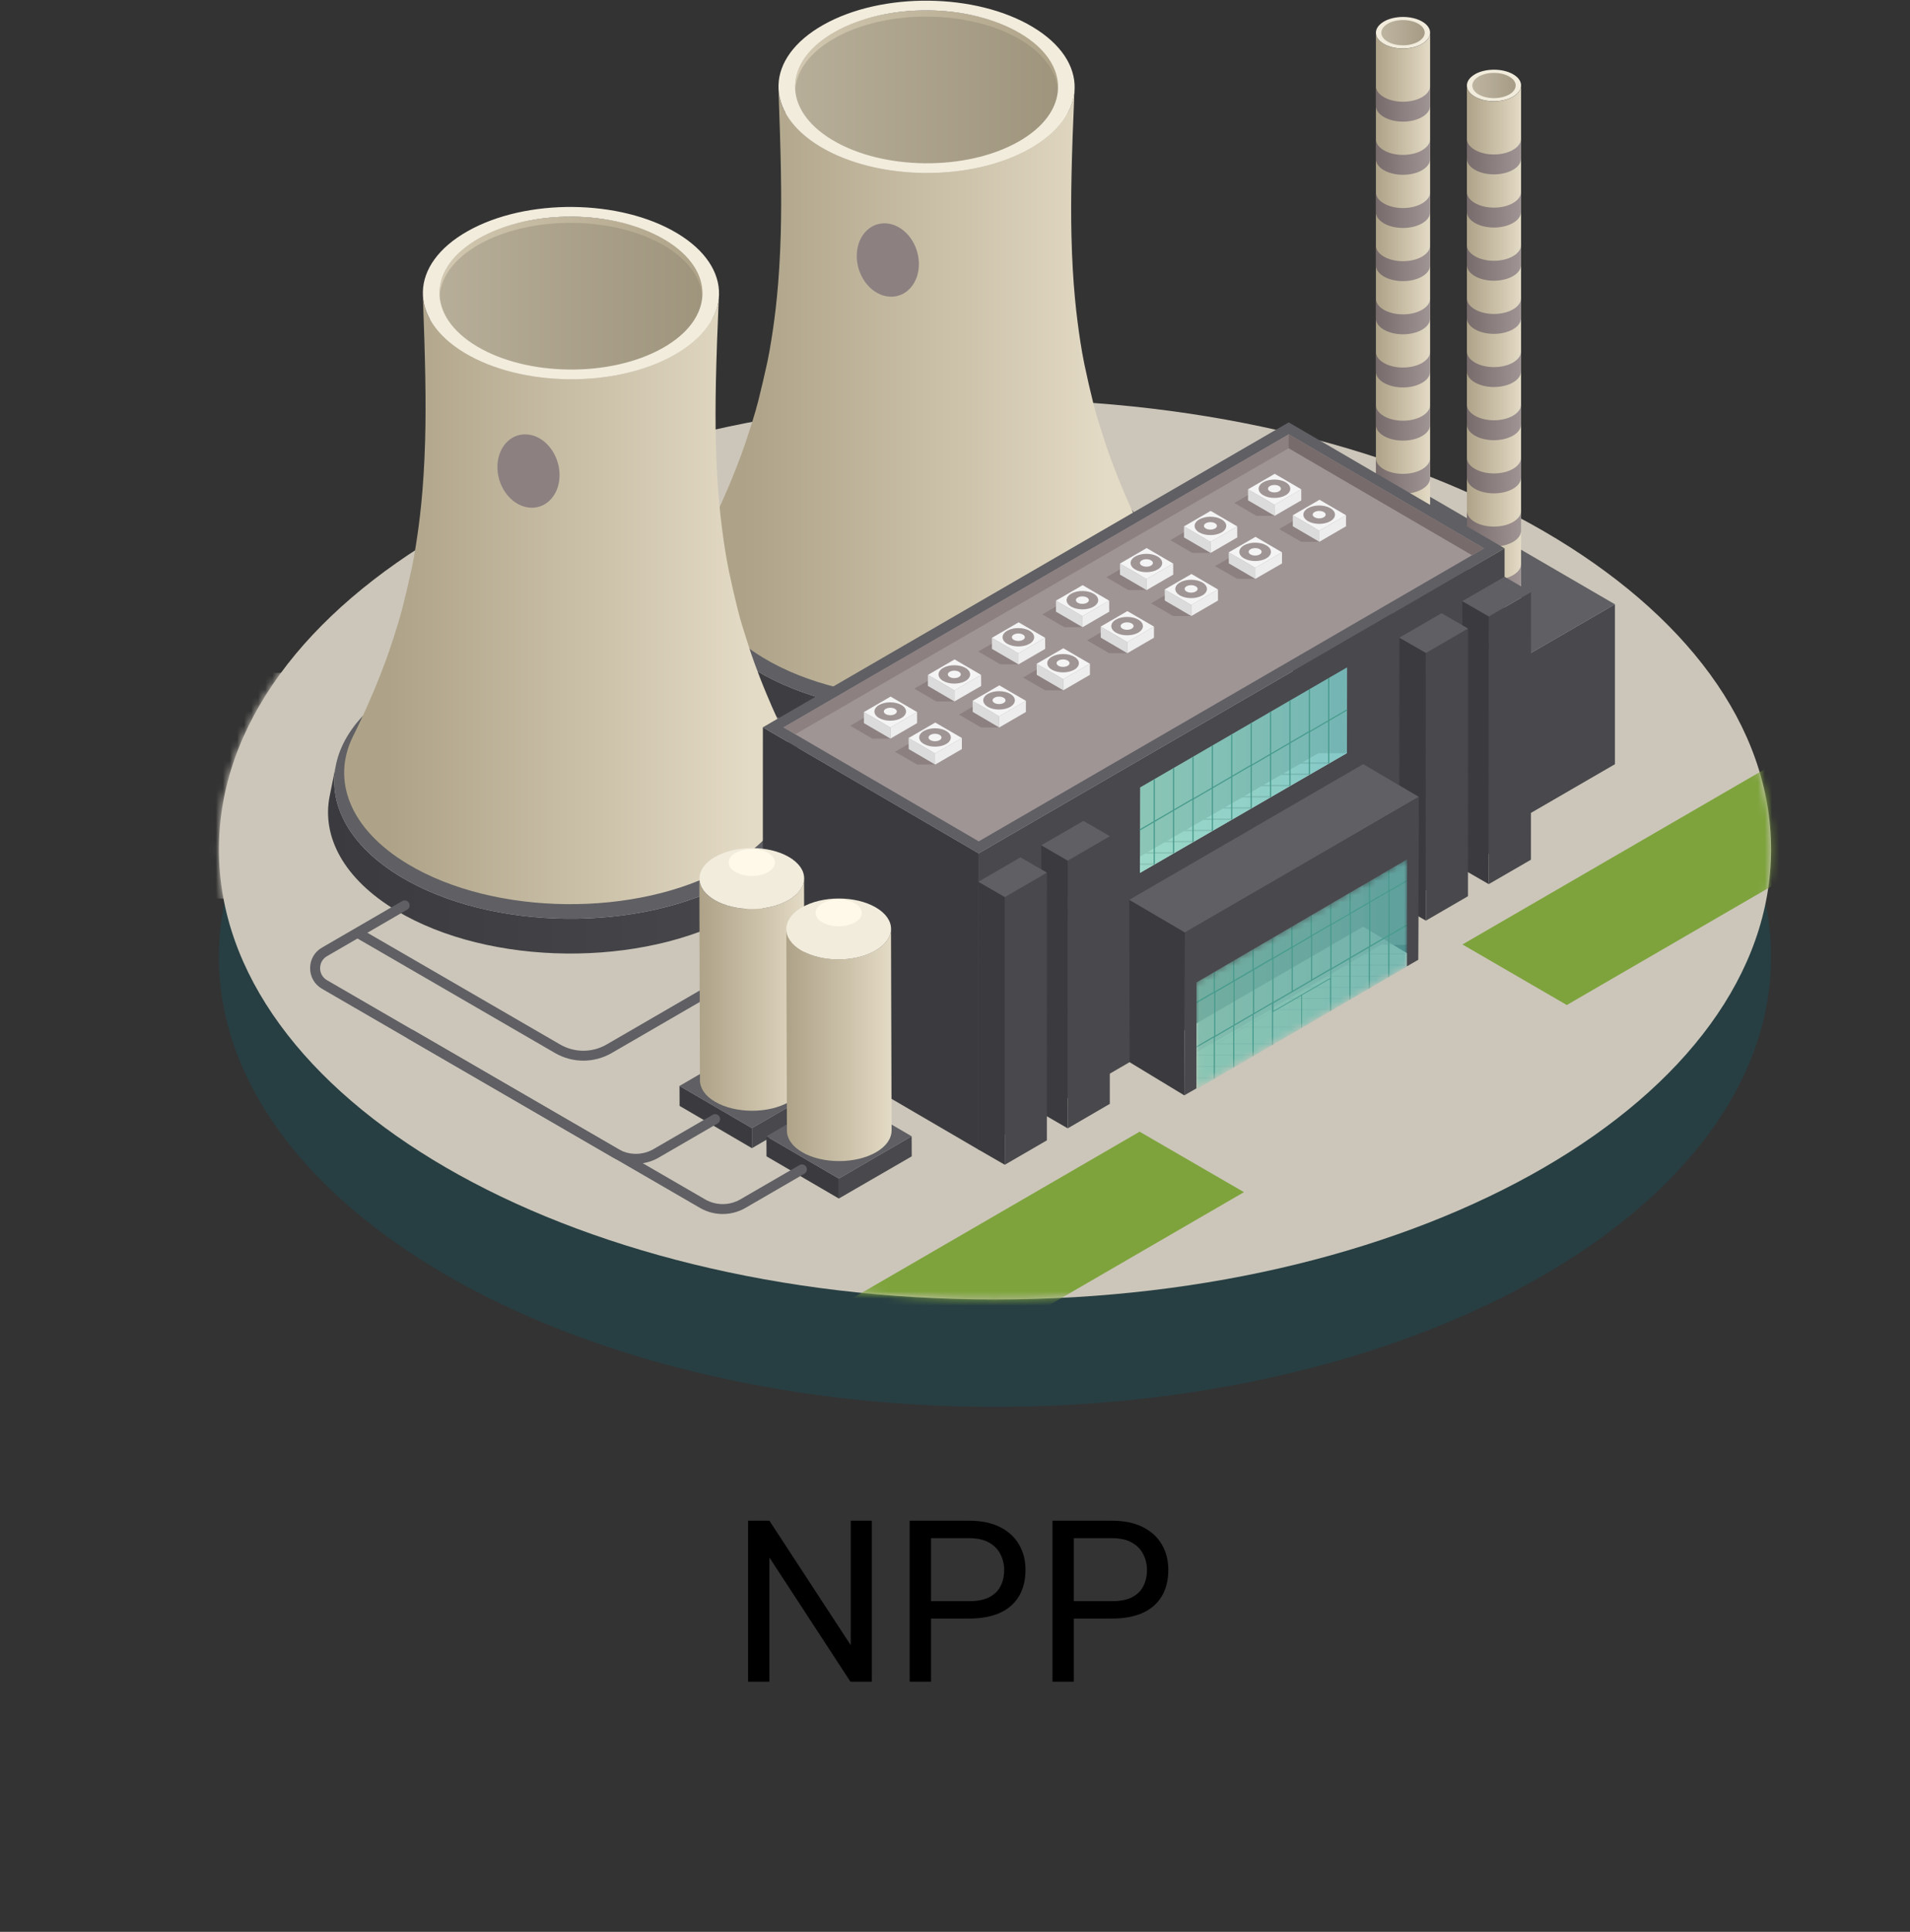 <svg width="270" height="273" viewBox="0 0 270 273" fill="none" xmlns="http://www.w3.org/2000/svg">
<rect x="0" y="0" width="270" height="273" fill="#333333" stroke="none"/>
<path d="M123.248 214.9V237.65H120.217L108.763 220.103V237.65H105.748V214.9H108.763L120.263 232.494V214.9H123.248ZM136.982 228.728H130.904V226.275H136.982C138.159 226.275 139.112 226.088 139.842 225.713C140.571 225.338 141.102 224.817 141.435 224.15C141.779 223.483 141.951 222.723 141.951 221.869C141.951 221.088 141.779 220.353 141.435 219.666C141.102 218.978 140.571 218.426 139.842 218.009C139.112 217.582 138.159 217.369 136.982 217.369H131.607V237.65H128.592V214.9H136.982C138.701 214.9 140.154 215.197 141.342 215.791C142.529 216.384 143.43 217.207 144.045 218.259C144.659 219.301 144.967 220.494 144.967 221.838C144.967 223.296 144.659 224.541 144.045 225.572C143.43 226.603 142.529 227.39 141.342 227.931C140.154 228.463 138.701 228.728 136.982 228.728ZM157.17 228.728H151.092V226.275H157.17C158.347 226.275 159.3 226.088 160.029 225.713C160.758 225.338 161.29 224.817 161.623 224.15C161.967 223.483 162.138 222.723 162.138 221.869C162.138 221.088 161.967 220.353 161.623 219.666C161.29 218.978 160.758 218.426 160.029 218.009C159.3 217.582 158.347 217.369 157.17 217.369H151.795V237.65H148.779V214.9H157.17C158.888 214.9 160.342 215.197 161.529 215.791C162.717 216.384 163.618 217.207 164.232 218.259C164.847 219.301 165.154 220.494 165.154 221.838C165.154 223.296 164.847 224.541 164.232 225.572C163.618 226.603 162.717 227.39 161.529 227.931C160.342 228.463 158.888 228.728 157.17 228.728Z" fill="black"/>
<g clip-path="url(#clip0_973_5795)">
<g style="mix-blend-mode:multiply" opacity="0.4">
<path d="M140.652 198.811C201.242 198.811 250.36 170.336 250.36 135.211C250.36 100.085 201.242 71.61 140.652 71.61C80.062 71.61 30.944 100.085 30.944 135.211C30.944 170.336 80.062 198.811 140.652 198.811Z" fill="#13515B"/>
</g>
<path d="M140.652 183.642C201.242 183.642 250.36 155.167 250.36 120.041C250.36 84.915 201.242 56.44 140.652 56.44C80.062 56.44 30.944 84.915 30.944 120.041C30.944 155.167 80.062 183.642 140.652 183.642Z" fill="#CCC6BA"/>
<mask id="mask0_973_5795" style="mask-type:luminance" maskUnits="userSpaceOnUse" x="30" y="56" width="221" height="128">
<path d="M140.653 183.642C201.243 183.642 250.361 155.167 250.361 120.041C250.361 84.915 201.243 56.44 140.653 56.44C80.063 56.44 30.945 84.915 30.945 120.041C30.945 155.167 80.063 183.642 140.653 183.642Z" fill="white"/>
</mask>
<g mask="url(#mask0_973_5795)">
<g style="mix-blend-mode:multiply">
<path d="M167.409 154.793L165.817 135.572L156.096 134.742L124.934 143.962L118.553 156.968L126.287 164.601H142.041L145.022 159.445H150.936L149.715 154.793H167.409Z" fill="#CCC6BA"/>
</g>
<g style="mix-blend-mode:multiply">
<path d="M121.186 158.05C121.258 157.221 120.624 156.8 119.522 156.8H113.477L107.323 152.412C107.862 151.739 108.221 151.09 108.257 150.561C108.329 149.732 107.694 149.311 106.593 149.311L78.495 149.359C77.418 149.359 75.898 149.768 74.186 150.585C70.75 152.232 67.841 154.913 67.709 156.572C67.625 157.521 68.487 157.918 69.864 157.786C69.696 157.798 69.517 157.834 69.361 157.834L87.714 157.798C87.51 157.882 87.306 157.966 87.091 158.062C83.655 159.709 80.746 162.39 80.614 164.048C80.531 164.998 81.392 165.395 82.781 165.262C82.614 165.274 82.434 165.311 82.278 165.311L106.581 165.274L113.644 169.374H118.552L119.989 161.476L119.247 160.947C120.36 159.901 121.078 158.855 121.15 158.05H121.186Z" fill="#CCC6BA"/>
</g>
<g style="mix-blend-mode:multiply">
<path d="M147.667 91.769C149.044 84.641 141.753 82.321 129.865 84.857C126.441 85.578 123.197 86.263 118.397 87.165C112.339 88.307 107.814 89.016 107.766 89.028C103.947 89.617 100.643 90.134 97.817 90.483C95.064 90.819 91.424 91.24 88.707 91.54C87.258 91.697 85.355 91.865 83.942 91.973C81.476 92.165 59.424 95.579 32.788 95.026L1.661 126.652C3.433 126.652 20.457 126.677 22.169 126.701C31.854 126.869 37.588 127.338 41.91 127.782C43.047 127.903 44.544 128.071 45.621 128.227C47.644 128.528 50.302 128.948 52.265 129.297C54.372 129.67 56.827 130.271 58.79 130.764C58.814 130.764 61.675 131.413 65.278 132.651C68.283 133.685 145.68 102.106 147.679 91.769H147.667Z" fill="#CCC6BA"/>
</g>
<path d="M175.848 168.472L128.944 195.663L114.195 187.116L161.099 159.926L175.848 168.472Z" fill="#7EA33D"/>
<path d="M268.389 114.824L221.485 142.027L206.735 133.468L253.64 106.278L268.389 114.824Z" fill="#7EA33D"/>
</g>
<path d="M164.752 83.546L163.902 79.195C165.027 84.953 161.723 90.927 154.025 95.266C140.844 102.695 119.762 102.479 106.941 94.786C99.674 90.422 96.621 84.592 97.747 79.015C97.459 80.457 97.16 81.912 96.873 83.354C95.723 89.088 98.848 95.062 106.306 99.546C119.451 107.443 141.084 107.66 154.612 100.039C162.501 95.591 165.901 89.46 164.74 83.546H164.752Z" fill="url(#paint0_linear_973_5795)"/>
<path d="M164.107 81.427C164.137 70.732 149.255 62.02 130.868 61.969C112.481 61.917 97.551 70.546 97.521 81.24C97.491 91.936 112.373 100.647 130.76 100.699C149.147 100.75 164.077 92.122 164.107 81.427Z" fill="#5F5F64"/>
<path d="M149.991 47.461C150.075 44.612 148.279 41.727 144.592 39.515C137.241 35.103 125.15 34.983 117.584 39.239C113.657 41.45 111.73 44.407 111.802 47.352C111.646 41.102 111.502 34.863 111.347 28.612C111.335 28.095 111.323 27.422 111.311 26.905C111.287 25.884 111.251 24.525 111.227 23.503C111.215 22.987 111.203 22.314 111.191 21.797C111.155 20.09 111.107 18.395 111.071 16.688C111.047 15.666 111 14.308 110.988 13.286C110.916 10.197 112.939 7.095 117.045 4.787C124.97 0.316 137.648 0.448 145.346 5.076C149.213 7.396 151.093 10.413 151.009 13.406C150.674 24.766 150.338 36.113 149.991 47.473V47.461Z" fill="url(#paint1_linear_973_5795)"/>
<path d="M149.56 13.202C149.56 10.485 147.824 7.756 144.304 5.641C137.157 1.349 125.389 1.229 118.026 5.376C114.291 7.48 112.4 10.281 112.4 13.094V12.216C112.4 9.403 114.291 6.602 118.026 4.499C125.389 0.352 137.145 0.472 144.304 4.763C147.824 6.879 149.572 9.608 149.56 12.324C149.56 12.589 149.56 12.937 149.56 13.202Z" fill="url(#paint2_linear_973_5795)"/>
<path d="M161.424 75.108C160.538 73.269 159.712 71.538 158.599 68.869C157.198 65.516 156.336 62.883 156.324 62.859C155.606 60.635 154.983 58.712 154.552 56.993C154.133 55.322 153.618 53.074 153.271 51.392C153.08 50.49 152.876 49.276 152.732 48.362C152.17 44.672 151.631 40.297 151.463 33.361C151.344 28.132 151.463 22.506 151.894 12.625C151.763 15.69 149.644 18.732 145.561 21.027C137.277 25.703 124.013 25.559 115.956 20.727C112.125 18.419 110.149 15.474 110.042 12.505C110.377 21.677 110.521 27.398 110.365 33.144C110.161 40.152 109.587 44.624 109.036 48.062C108.892 48.963 108.689 50.165 108.497 51.055C108.138 52.738 107.611 54.974 107.192 56.645C106.737 58.447 106.007 60.683 105.409 62.486C105.409 62.511 104.535 65.119 103.026 68.701C101.769 71.682 100.572 74.122 100.165 74.928C97.112 81.094 99.674 88.03 107.935 92.983C120.194 100.339 140.354 100.544 152.96 93.439C161.651 88.535 164.489 81.443 161.4 75.096L161.424 75.108Z" fill="url(#paint3_linear_973_5795)"/>
<path d="M145.573 21.027C137.289 25.703 124.024 25.559 115.967 20.727C107.91 15.894 108.102 8.177 116.386 3.513C124.671 -1.163 137.935 -1.019 145.992 3.814C154.049 8.646 153.857 16.363 145.573 21.027ZM143.933 20.041C151.296 15.894 151.463 9.055 144.304 4.763C137.157 0.472 125.389 0.352 118.026 4.499C110.664 8.646 110.496 15.486 117.655 19.777C124.802 24.068 136.57 24.189 143.933 20.041Z" fill="#F2ECDD"/>
<path d="M114.483 112.684L113.633 108.332C114.759 114.09 111.455 120.064 103.757 124.404C90.576 131.833 69.494 131.616 56.672 123.923C49.406 119.56 46.353 113.73 47.478 108.152C47.191 109.594 46.892 111.049 46.604 112.491C45.455 118.225 48.58 124.199 56.038 128.683C69.183 136.581 90.816 136.797 104.343 129.176C112.233 124.728 115.633 118.598 114.471 112.696L114.483 112.684Z" fill="url(#paint4_linear_973_5795)"/>
<path d="M113.841 110.561C113.87 99.866 98.989 91.155 80.602 91.103C62.214 91.052 47.284 99.68 47.255 110.375C47.225 121.07 62.107 129.782 80.494 129.833C98.881 129.885 113.811 121.257 113.841 110.561Z" fill="#5F5F64"/>
<path d="M99.723 76.598C99.807 73.749 98.011 70.865 94.324 68.653C86.973 64.241 74.882 64.121 67.316 68.376C63.389 70.588 61.462 73.545 61.533 76.49C61.378 70.24 61.234 64.001 61.078 57.75C61.066 57.233 61.054 56.56 61.042 56.043C61.019 55.021 60.983 53.663 60.959 52.641C60.947 52.124 60.935 51.451 60.923 50.934C60.887 49.227 60.839 47.533 60.803 45.826C60.779 44.804 60.731 43.446 60.719 42.424C60.647 39.335 62.671 36.233 66.777 33.925C74.702 29.454 87.38 29.586 95.078 34.214C98.945 36.534 100.824 39.551 100.74 42.544C100.405 53.904 100.07 65.251 99.723 76.61V76.598Z" fill="url(#paint5_linear_973_5795)"/>
<path d="M99.291 42.351C99.291 39.635 97.556 36.906 94.036 34.79C86.889 30.499 75.121 30.379 67.758 34.526C64.023 36.63 62.132 39.43 62.132 42.243V41.366C62.132 38.553 64.023 35.752 67.758 33.648C75.121 29.501 86.877 29.622 94.036 33.913C97.556 36.029 99.303 38.757 99.291 41.474C99.291 41.738 99.291 42.087 99.291 42.351Z" fill="url(#paint6_linear_973_5795)"/>
<path d="M111.155 104.245C110.269 102.406 109.443 100.675 108.329 98.007C106.929 94.653 106.067 92.02 106.055 91.996C105.336 89.773 104.714 87.849 104.283 86.13C103.864 84.46 103.349 82.212 103.002 80.529C102.81 79.627 102.607 78.413 102.463 77.5C101.901 73.809 101.362 69.434 101.194 62.498C101.074 57.269 101.194 51.643 101.625 41.762C101.493 44.828 99.374 47.869 95.292 50.165C87.008 54.841 73.743 54.697 65.686 49.864C61.855 47.556 59.88 44.611 59.772 41.642C60.108 50.814 60.251 56.536 60.096 62.282C59.892 69.29 59.317 73.761 58.767 77.199C58.623 78.101 58.42 79.303 58.228 80.192C57.869 81.875 57.342 84.111 56.923 85.782C56.468 87.585 55.738 89.821 55.139 91.624C55.139 91.648 54.265 94.256 52.757 97.838C51.5 100.82 50.303 103.26 49.896 104.065C46.843 110.232 49.405 117.168 57.665 122.12C69.924 129.477 90.085 129.681 102.691 122.577C111.382 117.672 114.219 110.58 111.131 104.233L111.155 104.245Z" fill="url(#paint7_linear_973_5795)"/>
<path d="M95.305 50.177C87.02 54.853 73.756 54.709 65.699 49.876C57.642 45.044 57.834 37.327 66.118 32.663C74.402 27.987 87.667 28.131 95.724 32.963C103.781 37.796 103.589 45.513 95.305 50.177ZM93.665 49.191C101.027 45.044 101.195 38.204 94.036 33.913C86.889 29.622 75.121 29.502 67.758 33.649C60.395 37.796 60.228 44.635 67.387 48.927C74.534 53.218 86.302 53.338 93.665 49.191Z" fill="#F2ECDD"/>
<path d="M182.77 78.63V101.229L211.322 117.829V95.231L182.77 78.63Z" fill="#3B3B3F"/>
<path d="M211.323 95.23V117.829L228.286 107.996V85.398L211.323 95.23Z" fill="#48484D"/>
<path d="M182.77 78.63L211.322 95.231L228.286 85.398L199.734 68.797L182.77 78.63Z" fill="#5F5F64"/>
<path d="M208.474 13.659C209.97 14.536 212.4 14.536 213.897 13.659C214.651 13.226 215.022 12.649 215.022 12.072V85.482C215.022 86.059 214.651 86.624 213.897 87.069C212.388 87.946 209.97 87.946 208.474 87.069C207.731 86.636 207.36 86.071 207.36 85.506V12.096C207.36 12.661 207.731 13.226 208.474 13.659Z" fill="url(#paint8_linear_973_5795)"/>
<path d="M208.498 10.497C206.989 11.375 206.989 12.781 208.474 13.647C209.97 14.524 212.4 14.524 213.897 13.647C215.393 12.781 215.405 11.363 213.897 10.497C212.412 9.632 209.982 9.632 208.486 10.497H208.498Z" fill="#F2ECDD"/>
<path opacity="0.9" d="M209.035 10.822C207.826 11.519 207.826 12.649 209.012 13.346C210.209 14.043 212.148 14.043 213.357 13.346C214.554 12.649 214.566 11.519 213.357 10.822C212.16 10.125 210.221 10.125 209.024 10.822H209.035Z" fill="url(#paint9_linear_973_5795)"/>
<path d="M207.36 22.422C207.36 22.987 207.731 23.552 208.473 23.985C209.969 24.862 212.4 24.862 213.896 23.985C214.65 23.552 215.021 22.975 215.021 22.398V19.585C215.021 20.162 214.65 20.727 213.896 21.172C212.388 22.049 209.969 22.049 208.473 21.172C207.731 20.739 207.36 20.174 207.36 19.609V22.422ZM207.36 29.935C207.36 30.5 207.731 31.065 208.473 31.497C209.969 32.375 212.4 32.375 213.896 31.497C214.65 31.065 215.021 30.488 215.021 29.911V27.098C215.021 27.675 214.65 28.24 213.896 28.684C212.388 29.562 209.969 29.562 208.473 28.684C207.731 28.252 207.36 27.687 207.36 27.122V29.935ZM207.36 37.447C207.36 38.013 207.731 38.578 208.473 39.01C209.969 39.888 212.4 39.888 213.896 39.01C214.65 38.578 215.021 38.001 215.021 37.423V34.611C215.021 35.188 214.65 35.753 213.896 36.197C212.388 37.075 209.969 37.075 208.473 36.197C207.731 35.765 207.36 35.2 207.36 34.635V37.447ZM207.36 44.96C207.36 45.525 207.731 46.09 208.473 46.523C209.969 47.401 212.4 47.401 213.896 46.523C214.65 46.09 215.021 45.513 215.021 44.936V42.124C215.021 42.7 214.65 43.266 213.896 43.71C212.388 44.588 209.969 44.588 208.473 43.71C207.731 43.278 207.36 42.713 207.36 42.148V44.96ZM207.36 52.473C207.36 53.038 207.731 53.603 208.473 54.036C209.969 54.913 212.4 54.913 213.896 54.036C214.65 53.603 215.021 53.026 215.021 52.449V49.636C215.021 50.213 214.65 50.778 213.896 51.223C212.388 52.101 209.969 52.101 208.473 51.223C207.731 50.79 207.36 50.225 207.36 49.66V52.473ZM207.36 59.986C207.36 60.551 207.731 61.116 208.473 61.549C209.969 62.426 212.4 62.426 213.896 61.549C214.65 61.116 215.021 60.539 215.021 59.962V57.149C215.021 57.726 214.65 58.291 213.896 58.736C212.388 59.614 209.969 59.614 208.473 58.736C207.731 58.303 207.36 57.738 207.36 57.173V59.986ZM207.36 67.499C207.36 68.064 207.731 68.629 208.473 69.062C209.969 69.939 212.4 69.939 213.896 69.062C214.65 68.629 215.021 68.052 215.021 67.475V64.662C215.021 65.239 214.65 65.804 213.896 66.249C212.388 67.126 209.969 67.126 208.473 66.249C207.731 65.816 207.36 65.251 207.36 64.686V67.499ZM207.36 75.012C207.36 75.577 207.731 76.142 208.473 76.575C209.969 77.452 212.4 77.452 213.896 76.575C214.65 76.142 215.021 75.565 215.021 74.988V72.175C215.021 72.752 214.65 73.317 213.896 73.762C212.388 74.639 209.969 74.639 208.473 73.762C207.731 73.329 207.36 72.764 207.36 72.199V75.012ZM207.36 82.525C207.36 83.09 207.731 83.655 208.473 84.087C209.969 84.965 212.4 84.965 213.896 84.087C214.65 83.655 215.021 83.078 215.021 82.501V79.688C215.021 80.265 214.65 80.83 213.896 81.275C212.388 82.152 209.969 82.152 208.473 81.275C207.731 80.842 207.36 80.277 207.36 79.712V82.525Z" fill="url(#paint10_linear_973_5795)"/>
<path d="M195.612 6.206C197.109 7.083 199.539 7.083 201.035 6.206C201.79 5.773 202.161 5.196 202.161 4.619V78.029C202.161 78.606 201.79 79.171 201.035 79.615C199.527 80.493 197.109 80.493 195.612 79.615C194.87 79.183 194.499 78.618 194.499 78.053V4.643C194.499 5.208 194.87 5.773 195.612 6.206Z" fill="url(#paint11_linear_973_5795)"/>
<path d="M195.636 3.044C194.128 3.922 194.128 5.328 195.612 6.194C197.109 7.071 199.539 7.071 201.035 6.194C202.532 5.328 202.544 3.91 201.035 3.044C199.551 2.179 197.121 2.179 195.624 3.044H195.636Z" fill="#F2ECDD"/>
<path opacity="0.9" d="M196.175 3.357C194.966 4.054 194.966 5.184 196.151 5.881C197.348 6.579 199.287 6.579 200.497 5.881C201.694 5.184 201.706 4.054 200.497 3.357C199.299 2.66 197.36 2.66 196.163 3.357H196.175Z" fill="url(#paint12_linear_973_5795)"/>
<path d="M194.501 14.968C194.501 15.533 194.872 16.098 195.614 16.531C197.11 17.409 199.541 17.409 201.037 16.531C201.791 16.098 202.162 15.521 202.162 14.944V12.132C202.162 12.709 201.791 13.274 201.037 13.718C199.529 14.596 197.11 14.596 195.614 13.718C194.872 13.286 194.501 12.721 194.501 12.156V14.968ZM194.501 22.481C194.501 23.046 194.872 23.611 195.614 24.044C197.11 24.922 199.541 24.922 201.037 24.044C201.791 23.611 202.162 23.034 202.162 22.457V19.645C202.162 20.221 201.791 20.786 201.037 21.231C199.529 22.109 197.11 22.109 195.614 21.231C194.872 20.798 194.501 20.233 194.501 19.669V22.481ZM194.501 29.994C194.501 30.559 194.872 31.124 195.614 31.557C197.11 32.434 199.541 32.434 201.037 31.557C201.791 31.124 202.162 30.547 202.162 29.97V27.157C202.162 27.734 201.791 28.299 201.037 28.744C199.529 29.622 197.11 29.622 195.614 28.744C194.872 28.311 194.501 27.746 194.501 27.181V29.994ZM194.501 37.507C194.501 38.072 194.872 38.637 195.614 39.07C197.11 39.947 199.541 39.947 201.037 39.07C201.791 38.637 202.162 38.06 202.162 37.483V34.67C202.162 35.247 201.791 35.812 201.037 36.257C199.529 37.134 197.11 37.134 195.614 36.257C194.872 35.824 194.501 35.259 194.501 34.694V37.507ZM194.501 45.02C194.501 45.585 194.872 46.15 195.614 46.583C197.11 47.46 199.541 47.46 201.037 46.583C201.791 46.15 202.162 45.573 202.162 44.996V42.183C202.162 42.76 201.791 43.325 201.037 43.77C199.529 44.647 197.11 44.647 195.614 43.77C194.872 43.337 194.501 42.772 194.501 42.207V45.02ZM194.501 52.533C194.501 53.098 194.872 53.663 195.614 54.095C197.11 54.973 199.541 54.973 201.037 54.095C201.791 53.663 202.162 53.086 202.162 52.509V49.696C202.162 50.273 201.791 50.838 201.037 51.283C199.529 52.16 197.11 52.16 195.614 51.283C194.872 50.85 194.501 50.285 194.501 49.72V52.533ZM194.501 60.046C194.501 60.611 194.872 61.176 195.614 61.608C197.11 62.486 199.541 62.486 201.037 61.608C201.791 61.176 202.162 60.599 202.162 60.022V57.209C202.162 57.786 201.791 58.351 201.037 58.795C199.529 59.673 197.11 59.673 195.614 58.795C194.872 58.363 194.501 57.798 194.501 57.233V60.046ZM194.501 67.558C194.501 68.124 194.872 68.688 195.614 69.121C197.11 69.999 199.541 69.999 201.037 69.121C201.791 68.688 202.162 68.111 202.162 67.534V64.722C202.162 65.299 201.791 65.864 201.037 66.308C199.529 67.186 197.11 67.186 195.614 66.308C194.872 65.876 194.501 65.311 194.501 64.746V67.558ZM194.501 75.071C194.501 75.636 194.872 76.201 195.614 76.634C197.11 77.511 199.541 77.511 201.037 76.634C201.791 76.201 202.162 75.624 202.162 75.047V72.234C202.162 72.811 201.791 73.376 201.037 73.821C199.529 74.699 197.11 74.699 195.614 73.821C194.872 73.388 194.501 72.823 194.501 72.258V75.071Z" fill="url(#paint13_linear_973_5795)"/>
<path d="M107.84 102.78L107.828 144.659L138.344 162.474V120.594L107.84 102.78Z" fill="#3B3B3F"/>
<path d="M138.344 120.594V162.474L212.688 119.368V77.488L138.344 120.594Z" fill="#48484D"/>
<path d="M107.839 102.78L138.343 120.594L212.687 77.488L182.171 59.686L107.839 102.78Z" fill="#5F5F64"/>
<path d="M209.778 77.488L182.172 61.381L110.749 102.792L138.355 118.899L209.778 77.488Z" fill="#A09595"/>
<path d="M147.2 119.452L147.176 157.28L150.935 159.456L150.947 121.627L147.2 119.452Z" fill="#3B3B3F"/>
<path d="M150.946 121.627L150.934 159.456L156.884 155.994L156.896 118.165L150.946 121.627Z" fill="#48484D"/>
<path d="M147.2 119.451L150.947 121.627L156.897 118.165L153.15 116.002L147.2 119.451Z" fill="#5F5F64"/>
<path d="M138.305 124.608L138.281 162.437L142.04 164.601L142.052 126.772L138.305 124.608Z" fill="#3B3B3F"/>
<path d="M142.051 126.772L142.039 164.6L147.989 161.151L148.001 123.322L142.051 126.772Z" fill="#48484D"/>
<path d="M138.305 124.608L142.052 126.772L148.002 123.322L144.255 121.158L138.305 124.608Z" fill="#5F5F64"/>
<path d="M206.714 84.953L206.702 122.782L210.449 124.945L210.473 87.117L206.714 84.953Z" fill="#3B3B3F"/>
<path d="M210.472 87.116L210.448 124.945L216.41 121.495L216.422 83.666L210.472 87.116Z" fill="#48484D"/>
<path d="M206.714 84.953L210.473 87.117L216.423 83.667L212.675 81.503L206.714 84.953Z" fill="#5F5F64"/>
<path d="M197.818 90.109L197.806 127.938L201.565 130.102L201.577 92.273L197.818 90.109Z" fill="#3B3B3F"/>
<path d="M201.577 92.273L201.565 130.102L207.515 126.652L207.527 88.823L201.577 92.273Z" fill="#48484D"/>
<path d="M197.818 90.109L201.577 92.273L207.527 88.823L203.78 86.659L197.818 90.109Z" fill="#5F5F64"/>
<path d="M159.639 127.157L159.675 150.104L167.409 154.792L167.505 131.773L159.639 127.157Z" fill="#3B3B3F"/>
<path d="M192.669 108.008L192.705 130.955L200.451 135.644L200.535 112.624L192.669 108.008Z" fill="#3B3B3F"/>
<path d="M159.639 127.157L167.505 131.773L200.57 112.612L192.705 107.984L159.639 127.157Z" fill="#5F5F64"/>
<path d="M182.171 61.38L110.748 102.791L112.424 103.765L182.171 63.34L208.101 78.462L209.777 77.488L182.171 61.38Z" fill="#8C8080"/>
<path d="M178.699 68.653L174.497 71.081L177.61 72.896H180.184L178.699 68.653Z" fill="#8C8080"/>
<path d="M176.426 69.145V70.707L180.185 72.895L180.173 71.332L176.426 69.145Z" fill="#DBDBDB"/>
<path d="M180.172 71.332L180.184 72.895L183.955 70.707L183.943 69.145L180.172 71.332Z" fill="#EDEDED"/>
<path d="M176.426 69.145L180.173 71.332L183.944 69.145L180.197 66.957L176.426 69.145Z" fill="#F4F4F4"/>
<path d="M178.579 68.147C177.705 68.652 177.705 69.481 178.579 69.986C179.453 70.491 180.866 70.491 181.74 69.986C182.614 69.481 182.614 68.652 181.74 68.147C180.866 67.642 179.453 67.642 178.579 68.147Z" fill="#A09595"/>
<path d="M179.512 68.688C179.153 68.892 179.153 69.229 179.512 69.433C179.871 69.638 180.446 69.638 180.805 69.433C181.164 69.229 181.164 68.892 180.805 68.688C180.446 68.484 179.871 68.484 179.512 68.688Z" fill="#F4F4F4"/>
<path d="M169.648 73.894L165.446 76.334L168.558 78.137H171.132L169.648 73.894Z" fill="#8C8080"/>
<path d="M167.373 74.387V75.949L171.133 78.137L171.121 76.574L167.373 74.387Z" fill="#DBDBDB"/>
<path d="M171.12 76.574L171.132 78.137L174.903 75.949L174.891 74.387L171.12 76.574Z" fill="#EDEDED"/>
<path d="M167.373 74.387L171.121 76.574L174.892 74.387L171.144 72.199L167.373 74.387Z" fill="#F4F4F4"/>
<path d="M169.528 73.401C168.654 73.906 168.654 74.735 169.528 75.24C170.402 75.745 171.814 75.745 172.688 75.24C173.562 74.735 173.562 73.906 172.688 73.401C171.814 72.896 170.402 72.896 169.528 73.401Z" fill="#A09595"/>
<path d="M170.461 73.942C170.101 74.146 170.101 74.483 170.461 74.687C170.82 74.891 171.394 74.891 171.754 74.687C172.113 74.483 172.113 74.146 171.754 73.942C171.394 73.737 170.82 73.737 170.461 73.942Z" fill="#F4F4F4"/>
<path d="M160.597 79.147L156.395 81.575L159.508 83.39H162.082L160.597 79.147Z" fill="#8C8080"/>
<path d="M158.323 79.639V81.202L162.082 83.39L162.07 81.827L158.323 79.639Z" fill="#DBDBDB"/>
<path d="M162.069 81.827L162.081 83.39L165.852 81.202L165.841 79.639L162.069 81.827Z" fill="#EDEDED"/>
<path d="M158.323 79.639L162.07 81.827L165.841 79.639L162.094 77.452L158.323 79.639Z" fill="#F4F4F4"/>
<path d="M160.478 78.642C159.604 79.147 159.604 79.976 160.478 80.481C161.352 80.986 162.764 80.986 163.638 80.481C164.512 79.976 164.512 79.147 163.638 78.642C162.764 78.137 161.352 78.137 160.478 78.642Z" fill="#A09595"/>
<path d="M161.411 79.183C161.052 79.387 161.052 79.724 161.411 79.928C161.77 80.132 162.345 80.132 162.704 79.928C163.063 79.724 163.063 79.387 162.704 79.183C162.345 78.978 161.77 78.978 161.411 79.183Z" fill="#F4F4F4"/>
<path d="M151.548 84.388L147.346 86.828L150.458 88.631H153.032L151.548 84.388Z" fill="#8C8080"/>
<path d="M149.274 84.88V86.443L153.033 88.631L153.021 87.068L149.274 84.88Z" fill="#DBDBDB"/>
<path d="M153.02 87.068L153.032 88.631L156.803 86.443L156.791 84.88L153.02 87.068Z" fill="#EDEDED"/>
<path d="M149.274 84.88L153.021 87.068L156.792 84.88L153.045 82.693L149.274 84.88Z" fill="#F4F4F4"/>
<path d="M151.428 83.895C150.554 84.4 150.554 85.229 151.428 85.734C152.302 86.239 153.715 86.239 154.589 85.734C155.462 85.229 155.462 84.4 154.589 83.895C153.715 83.39 152.302 83.39 151.428 83.895Z" fill="#A09595"/>
<path d="M152.362 84.436C152.003 84.64 152.003 84.977 152.362 85.181C152.721 85.385 153.296 85.385 153.655 85.181C154.014 84.977 154.014 84.64 153.655 84.436C153.296 84.231 152.721 84.231 152.362 84.436Z" fill="#F4F4F4"/>
<path d="M142.496 89.641L138.294 92.069L141.407 93.884H143.969L142.496 89.641Z" fill="#8C8080"/>
<path d="M140.222 90.133V91.696L143.97 93.884V92.321L140.222 90.133Z" fill="#DBDBDB"/>
<path d="M143.97 92.321V93.884L147.753 91.696L147.741 90.133L143.97 92.321Z" fill="#EDEDED"/>
<path d="M140.222 90.133L143.969 92.321L147.74 90.133L143.993 87.946L140.222 90.133Z" fill="#F4F4F4"/>
<path d="M142.377 89.136C141.503 89.641 141.503 90.47 142.377 90.975C143.251 91.48 144.663 91.48 145.537 90.975C146.411 90.47 146.411 89.641 145.537 89.136C144.663 88.631 143.251 88.631 142.377 89.136Z" fill="#A09595"/>
<path d="M143.31 89.677C142.951 89.881 142.951 90.218 143.31 90.422C143.669 90.626 144.244 90.626 144.603 90.422C144.962 90.218 144.962 89.881 144.603 89.677C144.244 89.472 143.669 89.472 143.31 89.677Z" fill="#F4F4F4"/>
<path d="M133.445 94.882L129.243 97.322L132.356 99.125H134.918L133.445 94.882Z" fill="#8C8080"/>
<path d="M131.171 95.374V96.937L134.918 99.124V97.562L131.171 95.374Z" fill="#DBDBDB"/>
<path d="M134.917 97.562V99.124L138.7 96.937L138.688 95.374L134.917 97.562Z" fill="#EDEDED"/>
<path d="M131.171 95.374L134.918 97.562L138.689 95.374L134.942 93.186L131.171 95.374Z" fill="#F4F4F4"/>
<path d="M133.325 94.388C132.451 94.893 132.451 95.723 133.325 96.228C134.199 96.733 135.611 96.733 136.485 96.228C137.359 95.723 137.359 94.893 136.485 94.388C135.611 93.884 134.199 93.884 133.325 94.388Z" fill="#A09595"/>
<path d="M134.258 94.93C133.898 95.134 133.898 95.471 134.258 95.675C134.617 95.879 135.191 95.879 135.551 95.675C135.91 95.471 135.91 95.134 135.551 94.93C135.191 94.725 134.617 94.725 134.258 94.93Z" fill="#F4F4F4"/>
<path d="M124.396 100.135L120.194 102.563L123.306 104.378H125.868L124.396 100.135Z" fill="#8C8080"/>
<path d="M122.122 100.627V102.19L125.87 104.377V102.815L122.122 100.627Z" fill="#DBDBDB"/>
<path d="M125.869 102.815V104.377L129.64 102.19V100.627L125.869 102.815Z" fill="#EDEDED"/>
<path d="M122.122 100.627L125.87 102.815L129.641 100.627L125.893 98.439L122.122 100.627Z" fill="#F4F4F4"/>
<path d="M124.264 99.63C123.39 100.135 123.39 100.964 124.264 101.469C125.138 101.974 126.55 101.974 127.424 101.469C128.298 100.964 128.298 100.135 127.424 99.63C126.55 99.125 125.138 99.125 124.264 99.63Z" fill="#A09595"/>
<path d="M125.21 100.171C124.851 100.375 124.851 100.712 125.21 100.916C125.569 101.121 126.144 101.121 126.503 100.916C126.862 100.712 126.862 100.375 126.503 100.171C126.144 99.967 125.569 99.967 125.21 100.171Z" fill="#F4F4F4"/>
<path d="M185.032 72.319L180.818 74.759L183.942 76.562H186.504L185.032 72.319Z" fill="#8C8080"/>
<path d="M182.756 72.811V74.374L186.504 76.562V74.999L182.756 72.811Z" fill="#DBDBDB"/>
<path d="M186.503 74.999V76.562L190.274 74.374V72.811L186.503 74.999Z" fill="#EDEDED"/>
<path d="M182.756 72.811L186.503 74.999L190.274 72.811L186.527 70.624L182.756 72.811Z" fill="#F4F4F4"/>
<path d="M184.901 71.814C184.027 72.319 184.027 73.148 184.901 73.653C185.775 74.158 187.188 74.158 188.061 73.653C188.935 73.148 188.935 72.319 188.061 71.814C187.188 71.309 185.775 71.309 184.901 71.814Z" fill="#A09595"/>
<path d="M185.834 72.355C185.475 72.56 185.475 72.896 185.834 73.101C186.193 73.305 186.768 73.305 187.127 73.101C187.486 72.896 187.486 72.56 187.127 72.355C186.768 72.151 186.193 72.151 185.834 72.355Z" fill="#F4F4F4"/>
<path d="M175.981 77.56L171.767 80.001L174.892 81.804H177.454L175.981 77.56Z" fill="#8C8080"/>
<path d="M173.694 78.052L173.706 79.615L177.453 81.803V80.24L173.694 78.052Z" fill="#DBDBDB"/>
<path d="M177.452 80.24V81.803L181.223 79.627V78.052L177.452 80.24Z" fill="#EDEDED"/>
<path d="M173.694 78.053L177.453 80.24L181.224 78.053L177.477 75.865L173.694 78.053Z" fill="#F4F4F4"/>
<path d="M175.849 77.067C174.975 77.572 174.975 78.401 175.849 78.906C176.722 79.411 178.135 79.411 179.009 78.906C179.883 78.401 179.883 77.572 179.009 77.067C178.135 76.562 176.722 76.562 175.849 77.067Z" fill="#A09595"/>
<path d="M176.782 77.609C176.422 77.813 176.422 78.149 176.782 78.354C177.141 78.558 177.715 78.558 178.075 78.354C178.434 78.149 178.434 77.813 178.075 77.609C177.715 77.404 177.141 77.404 176.782 77.609Z" fill="#F4F4F4"/>
<path d="M166.932 82.813L162.718 85.253L165.842 87.056H168.404L166.932 82.813Z" fill="#8C8080"/>
<path d="M164.645 83.305L164.657 84.868L168.404 87.055V85.493L164.645 83.305Z" fill="#DBDBDB"/>
<path d="M168.404 85.493V87.055L172.175 84.868V83.305L168.404 85.493Z" fill="#EDEDED"/>
<path d="M164.645 83.305L168.404 85.493L172.176 83.305L168.428 81.117L164.645 83.305Z" fill="#F4F4F4"/>
<path d="M166.8 82.308C165.926 82.813 165.926 83.642 166.8 84.147C167.674 84.652 169.086 84.652 169.96 84.147C170.834 83.642 170.834 82.813 169.96 82.308C169.086 81.803 167.674 81.803 166.8 82.308Z" fill="#A09595"/>
<path d="M167.734 82.849C167.374 83.053 167.374 83.39 167.734 83.594C168.093 83.799 168.667 83.799 169.027 83.594C169.386 83.39 169.386 83.053 169.027 82.849C168.667 82.645 168.093 82.645 167.734 82.849Z" fill="#F4F4F4"/>
<path d="M157.881 88.054L153.667 90.494L156.792 92.309H159.354L157.881 88.054Z" fill="#8C8080"/>
<path d="M155.595 88.547L155.607 90.109L159.354 92.309V90.734L155.595 88.547Z" fill="#DBDBDB"/>
<path d="M159.354 90.734V92.309L163.125 90.121V88.547L159.354 90.734Z" fill="#EDEDED"/>
<path d="M155.595 88.546L159.354 90.734L163.125 88.546L159.366 86.359L155.595 88.546Z" fill="#F4F4F4"/>
<path d="M157.749 87.561C156.875 88.066 156.875 88.895 157.749 89.4C158.623 89.905 160.035 89.905 160.909 89.4C161.783 88.895 161.783 88.066 160.909 87.561C160.035 87.056 158.623 87.056 157.749 87.561Z" fill="#A09595"/>
<path d="M158.681 88.103C158.322 88.307 158.322 88.643 158.681 88.848C159.041 89.052 159.615 89.052 159.974 88.848C160.334 88.643 160.334 88.307 159.974 88.103C159.615 87.898 159.041 87.898 158.681 88.103Z" fill="#F4F4F4"/>
<path d="M148.829 93.308L144.615 95.748L147.739 97.551H150.301L148.829 93.308Z" fill="#8C8080"/>
<path d="M146.543 93.8L146.555 95.363L150.302 97.551V95.988L146.543 93.8Z" fill="#DBDBDB"/>
<path d="M150.301 95.988V97.551L154.072 95.363V93.8L150.301 95.988Z" fill="#EDEDED"/>
<path d="M146.543 93.8L150.302 95.988L154.073 93.8L150.314 91.612L146.543 93.8Z" fill="#F4F4F4"/>
<path d="M148.696 92.803C147.823 93.308 147.823 94.137 148.696 94.642C149.57 95.147 150.983 95.147 151.857 94.642C152.731 94.137 152.731 93.308 151.857 92.803C150.983 92.298 149.57 92.298 148.696 92.803Z" fill="#A09595"/>
<path d="M149.629 93.344C149.27 93.548 149.27 93.885 149.629 94.089C149.989 94.294 150.563 94.294 150.922 94.089C151.282 93.885 151.282 93.548 150.922 93.344C150.563 93.14 149.989 93.14 149.629 93.344Z" fill="#F4F4F4"/>
<path d="M139.779 98.548L135.565 100.988L138.69 102.803H141.252L139.779 98.548Z" fill="#8C8080"/>
<path d="M137.492 99.041L137.504 100.604L141.251 102.803V101.229L137.492 99.041Z" fill="#DBDBDB"/>
<path d="M141.251 101.229V102.803L145.022 100.616V99.041L141.251 101.229Z" fill="#EDEDED"/>
<path d="M137.492 99.041L141.251 101.229L145.022 99.041L141.263 96.853L137.492 99.041Z" fill="#F4F4F4"/>
<path d="M139.648 98.055C138.774 98.56 138.774 99.389 139.648 99.894C140.522 100.399 141.934 100.399 142.808 99.894C143.682 99.389 143.682 98.56 142.808 98.055C141.934 97.55 140.522 97.55 139.648 98.055Z" fill="#A09595"/>
<path d="M140.58 98.596C140.221 98.8 140.221 99.137 140.58 99.341C140.94 99.546 141.514 99.546 141.873 99.341C142.232 99.137 142.232 98.8 141.873 98.596C141.514 98.392 140.94 98.392 140.58 98.596Z" fill="#F4F4F4"/>
<path d="M130.729 103.802L126.515 106.242L129.64 108.045H132.202L130.729 103.802Z" fill="#8C8080"/>
<path d="M128.442 104.295L128.454 105.857L132.201 108.045L132.189 106.482L128.442 104.295Z" fill="#DBDBDB"/>
<path d="M132.189 106.482L132.201 108.045L135.972 105.857V104.295L132.189 106.482Z" fill="#EDEDED"/>
<path d="M128.442 104.295L132.189 106.482L135.972 104.295L132.213 102.107L128.442 104.295Z" fill="#F4F4F4"/>
<path d="M130.597 103.297C129.723 103.802 129.723 104.631 130.597 105.136C131.471 105.641 132.883 105.641 133.757 105.136C134.631 104.631 134.631 103.802 133.757 103.297C132.883 102.792 131.471 102.792 130.597 103.297Z" fill="#A09595"/>
<path d="M131.53 103.85C131.171 104.054 131.171 104.39 131.53 104.595C131.89 104.799 132.464 104.799 132.823 104.595C133.183 104.39 133.183 104.054 132.823 103.85C132.464 103.645 131.89 103.645 131.53 103.85Z" fill="#F4F4F4"/>
<path d="M209.778 77.488L208.102 78.462L182.171 63.34V61.38L209.778 77.488Z" fill="#776B6B"/>
<mask id="mask1_973_5795" style="mask-type:luminance" maskUnits="userSpaceOnUse" x="168" y="121" width="32" height="33">
<path d="M168.917 138.806L169.121 153.807L198.99 136.498L199.074 121.111L168.917 138.806Z" fill="white"/>
</mask>
<g mask="url(#mask1_973_5795)">
<g style="mix-blend-mode:multiply" opacity="0.6">
<path d="M164.666 152.377H171.741L171.921 152.256H164.666V152.377Z" fill="#A09595"/>
</g>
<g style="mix-blend-mode:multiply" opacity="0.6">
<path d="M203.801 133.6L204.735 133.059L199.12 120.882C199.12 120.882 166.917 139.298 164.69 140.837C164.69 140.837 164.678 140.837 164.666 140.837V151.319L165.624 150.766H174.423L174.603 150.645H165.803L168.329 149.167H177.129L177.308 149.047H168.545L171.071 147.568H179.822L180.002 147.448H172.077L175.955 145.188H183.964V145.092H176.111L180.181 142.736H188.059L188.238 142.616H179.583L182.085 141.161H190.764L190.944 141.041H182.288L184.79 139.586H193.47L193.649 139.466H184.994L187.496 138.012H196.175L196.355 137.892H187.7L190.202 136.437H198.881L199.061 136.317H190.405L192.907 134.862H201.587L201.766 134.742H193.111L195.206 133.516L203.706 133.54L203.801 133.6ZM171.885 147.484H171.31L175.189 145.236H175.776L171.897 147.484H171.885ZM180.002 142.784L175.931 145.14H175.357L179.427 142.784H180.002Z" fill="#A09595"/>
</g>
<path opacity="0.7" d="M164.198 141.69L203.956 118.49L203.932 133.636L164.174 156.836L164.198 141.69Z" fill="url(#paint14_linear_973_5795)"/>
<path d="M203.944 127.674L201.897 128.876V122.794L203.956 121.592V121.399L201.897 122.601V119.704L201.73 119.801V122.709L199.156 124.212V121.303L198.988 121.399V124.308L196.414 125.811V122.902L196.247 122.998V125.871L193.673 127.373V124.501L193.505 124.597V127.47L190.931 128.972V126.099L190.764 126.195V129.068L188.19 130.571V127.698L188.022 127.794V130.631L185.448 132.134V129.297L185.281 129.393V132.23L182.707 133.732V130.883L182.539 130.98V133.829L179.965 135.331V132.482L179.798 132.578V135.391L177.224 136.894V134.081L177.056 134.177V136.99L174.482 138.493V135.68L174.315 135.776V138.589L171.741 140.091V137.278L171.573 137.375V140.151L168.999 141.654V138.877L168.832 138.973V141.75L166.258 143.253V140.476L166.09 140.572V143.349L164.127 144.491V144.683L166.09 143.541V149.624L164.115 150.778V150.97L166.09 149.816V155.694L166.258 155.598V149.72L168.832 148.217V154.095L168.999 153.999V148.121L171.573 146.618V152.496L171.741 152.4V146.558L174.315 145.056V150.898L174.482 150.802V144.96L177.056 143.457V149.299L177.224 149.203V143.361L179.798 141.858V147.712L179.965 147.616V143.012L183.94 140.716V145.308L184.059 145.236V140.644L188.01 138.348V142.916L188.178 142.82V137.038L190.752 135.535V141.317L190.919 141.221V135.439L193.493 133.937V139.719L193.661 139.622V133.841L196.235 132.338V138.12L196.402 138.024V132.278L198.976 130.775V136.521L199.144 136.425V130.679L201.718 129.177V134.934L201.885 134.838V129.08L203.932 127.878V127.686L203.944 127.674ZM168.891 147.905V148.001L166.318 149.503V149.395C166.318 142.628 166.318 145.056 166.318 143.421L168.891 141.918C168.891 143.301 168.891 140.812 168.891 147.905ZM171.633 146.318V146.402L169.059 147.905V147.808C169.059 140.716 169.059 144.034 169.059 141.822L171.633 140.32C171.633 143.036 171.633 138.42 171.633 146.318ZM174.374 144.731V144.839L171.801 146.342V146.306V140.26L174.374 138.757V144.731ZM177.116 143.241L174.542 144.743V144.635C174.542 137.867 174.542 140.296 174.542 138.661L177.116 137.158V143.241ZM179.857 141.642L177.284 143.144V137.062L179.857 135.559V141.642ZM182.755 133.901L185.328 132.398V138.48L182.755 139.983V133.901ZM180.013 135.499L182.587 133.997V140.079L180.013 141.582V135.499ZM188.058 138.192L180.013 142.856V141.774C180.887 141.257 186.693 137.867 188.058 137.074V138.192ZM188.058 136.87L185.484 138.372V132.29L188.058 130.787V136.87ZM190.8 135.307L188.226 136.81V130.727L190.8 129.225V135.307ZM193.541 133.708L190.967 135.211V129.128L193.541 127.626V133.708ZM196.283 132.11L193.709 133.612V127.53L196.283 126.027V132.11ZM199.024 130.547L196.45 132.049V125.967L199.024 124.464V130.547ZM201.766 128.948L199.192 130.451V124.368L201.766 122.866V128.948Z" fill="#489B8D"/>
</g>
<path d="M161.163 111.218L161.139 123.359L190.41 106.422L190.433 94.245L161.163 111.218Z" fill="white"/>
<g style="mix-blend-mode:multiply" opacity="0.6">
<path d="M186.374 106.434L184.148 107.732H187.775V107.937H183.789L181.406 109.319H185.034V109.523H181.047L178.665 110.906H182.292V111.11H178.306L175.923 112.492H179.551V112.697H175.564L173.182 114.079H176.809V114.284H172.823L170.44 115.666H174.068V115.87H170.081L167.699 117.253H171.326V117.457H167.34L164.957 118.839H168.585V119.044H164.598L162.216 120.426H165.843V120.63H161.857L160.576 121.376V110.954L190.672 93.668L190.385 106.434H186.338H186.374ZM160.611 122.217H163.149V122.013H160.611V122.217Z" fill="#A09595"/>
</g>
<path opacity="0.7" d="M161.163 111.218L190.433 94.245L190.41 106.422L161.139 123.359L161.163 111.218Z" fill="url(#paint15_linear_973_5795)"/>
<path d="M160.252 110.545L160.229 123.888L161.138 123.347L161.162 111.278L190.433 94.305L190.409 106.434L191.319 105.845L191.355 92.502L160.252 110.545Z" fill="#48484D"/>
<path d="M190.432 100.219L187.918 101.685V95.771L187.75 95.868V101.782L185.176 103.284V97.358L185.009 97.454V103.332L182.435 104.835V98.945L182.267 99.041V104.931L179.693 106.434V100.544L179.526 100.64V106.53L176.952 108.032V102.142L176.784 102.238V108.092L174.21 109.595V103.741L174.043 103.837V109.691L171.469 111.194V105.34L171.301 105.436V111.29L168.727 112.793V106.938L168.56 107.035V112.853L165.986 114.355V108.525L165.818 108.621V114.451L163.244 115.954V110.124L163.077 110.22V116.05L161.113 117.192V117.384L163.077 116.242V122.205L163.244 122.108C163.244 115.365 163.244 117.781 163.244 116.146L165.818 114.644C165.818 116.026 165.818 113.538 165.818 120.618L165.986 120.522C165.986 113.454 165.986 116.759 165.986 114.548L168.56 113.045C168.56 115.762 168.56 111.158 168.56 119.031L168.727 118.935V112.985L171.301 111.482V117.444L171.469 117.348C171.469 110.605 171.469 113.021 171.469 111.386L174.043 109.884V115.858L174.21 115.762V109.787L176.784 108.285V114.271L176.952 114.175V108.225L179.526 106.722V112.684L179.693 112.588V106.626L182.267 105.123V111.098L182.435 111.001V105.027L185.009 103.525V109.511L185.176 109.415V103.465L187.75 101.962V107.924L187.918 107.828V101.866L190.432 100.399V100.207V100.219Z" fill="#489B8D"/>
<path d="M167.506 131.773L167.41 154.792L169.122 153.807L169.134 138.829L198.907 121.423L198.883 136.557L200.487 135.631L200.571 112.612L167.506 131.773Z" fill="#48484D"/>
<path d="M82.459 149.888C81.082 149.888 79.706 149.527 78.473 148.818L50.411 132.554C50.076 132.362 49.956 131.929 50.16 131.592C50.351 131.256 50.782 131.136 51.117 131.34L79.179 147.604C81.202 148.782 83.728 148.782 85.751 147.604L111.814 132.494C112.149 132.302 112.58 132.41 112.771 132.746C112.963 133.083 112.855 133.516 112.52 133.708L86.458 148.818C85.225 149.527 83.848 149.888 82.471 149.888H82.459Z" fill="#5F5F64"/>
<path d="M96.058 153.458L96.07 156.283L106.294 162.257V159.42L96.058 153.458Z" fill="#3B3B3F"/>
<path d="M106.293 159.42V162.257L116.589 156.283V153.458L106.293 159.42Z" fill="#48484D"/>
<path d="M96.058 153.458L106.294 159.42L116.59 153.458L106.354 147.484L96.058 153.458Z" fill="#5F5F64"/>
<path d="M101.016 127.193C103.901 128.876 108.582 128.876 111.479 127.193C112.939 126.352 113.67 125.234 113.658 124.128L113.742 152.641C113.742 153.747 113.011 154.864 111.563 155.706C108.666 157.389 103.973 157.389 101.1 155.706C99.663 154.876 98.957 153.783 98.945 152.689L98.861 124.176C98.861 125.27 99.579 126.364 101.016 127.193Z" fill="url(#paint16_linear_973_5795)"/>
<path d="M101.064 121.099C98.167 122.782 98.143 125.51 101.028 127.193C103.913 128.876 108.594 128.876 111.491 127.193C114.388 125.51 114.412 122.794 111.527 121.111C108.642 119.428 103.961 119.428 101.064 121.111V121.099Z" fill="#F2ECDD"/>
<path d="M103.972 120.546C105.253 119.801 107.312 119.801 108.593 120.546C109.874 121.291 109.862 122.493 108.581 123.226C107.3 123.972 105.229 123.972 103.96 123.226C102.691 122.481 102.691 121.279 103.972 120.534V120.546Z" fill="#FFF9E9"/>
<path d="M108.342 160.574L108.354 163.41L118.578 169.373V166.548L108.342 160.574Z" fill="#3B3B3F"/>
<path d="M118.577 166.548V169.373L128.885 163.41L128.873 160.574L118.577 166.548Z" fill="#48484D"/>
<path d="M108.342 160.574L118.578 166.548L128.873 160.574L118.638 154.612L108.342 160.574Z" fill="#5F5F64"/>
<path d="M113.31 134.309C116.195 135.992 120.876 135.992 123.773 134.309C125.234 133.467 125.964 132.349 125.952 131.244L126.036 159.756C126.036 160.862 125.306 161.98 123.857 162.822C120.96 164.504 116.267 164.504 113.394 162.822C111.957 161.992 111.251 160.898 111.239 159.804L111.155 131.292C111.155 132.385 111.874 133.479 113.31 134.309Z" fill="url(#paint17_linear_973_5795)"/>
<path d="M113.347 128.226C110.45 129.909 110.426 132.638 113.311 134.321C116.196 136.004 120.877 136.004 123.774 134.321C126.671 132.638 126.695 129.921 123.81 128.238C120.925 126.556 116.244 126.556 113.347 128.238V128.226Z" fill="#F2ECDD"/>
<path d="M116.255 127.661C117.536 126.916 119.595 126.916 120.876 127.661C122.145 128.407 122.145 129.609 120.864 130.342C119.583 131.087 117.512 131.087 116.243 130.342C114.974 129.597 114.974 128.395 116.255 127.649V127.661Z" fill="#FFF9E9"/>
<path d="M89.881 164.457C88.78 164.457 87.678 164.168 86.697 163.603L45.514 139.73C44.461 139.117 43.838 138.036 43.838 136.821C43.838 135.607 44.461 134.514 45.514 133.913L56.851 127.337C57.187 127.145 57.617 127.253 57.809 127.59C58.001 127.926 57.893 128.359 57.558 128.551L46.221 135.127C45.61 135.475 45.251 136.112 45.251 136.821C45.251 137.531 45.61 138.156 46.221 138.516L87.403 162.389C88.935 163.279 90.851 163.279 92.383 162.389L100.739 157.545C101.074 157.353 101.505 157.461 101.697 157.797C101.889 158.134 101.781 158.567 101.446 158.759L93.089 163.603C92.108 164.168 91.006 164.457 89.893 164.457H89.881Z" fill="#5F5F64"/>
<path d="M102.152 171.561C101.051 171.561 99.949 171.272 98.968 170.707L57.785 146.834C57.45 146.642 57.33 146.209 57.534 145.873C57.725 145.536 58.156 145.416 58.492 145.62L99.674 169.493C101.206 170.383 103.122 170.383 104.654 169.493L113.01 164.649C113.346 164.457 113.777 164.565 113.968 164.901C114.16 165.238 114.052 165.671 113.717 165.863L105.361 170.707C104.379 171.272 103.277 171.561 102.164 171.561H102.152Z" fill="#5F5F64"/>
<path d="M74.498 61.392C72.079 61.212 70.2 63.388 70.32 66.249C70.439 69.109 72.498 71.574 74.917 71.742C77.335 71.922 79.214 69.746 79.095 66.886C78.975 64.025 76.916 61.56 74.498 61.392Z" fill="#8C8080"/>
<path d="M125.294 31.569C122.875 31.389 120.996 33.565 121.116 36.426C121.235 39.286 123.294 41.751 125.713 41.919C128.131 42.099 130.01 39.924 129.891 37.063C129.771 34.202 127.712 31.738 125.294 31.569Z" fill="#8C8080"/>
</g>
<defs>
<linearGradient id="paint0_linear_973_5795" x1="96.645" y1="92.309" x2="164.967" y2="92.309" gradientUnits="userSpaceOnUse">
<stop stop-color="#3B3B3F"/>
<stop offset="1" stop-color="#48484D"/>
</linearGradient>
<linearGradient id="paint1_linear_973_5795" x1="110.964" y1="24.489" x2="150.997" y2="24.489" gradientUnits="userSpaceOnUse">
<stop stop-color="#B8AF9A"/>
<stop offset="1" stop-color="#9E947C"/>
</linearGradient>
<linearGradient id="paint2_linear_973_5795" x1="112.4" y1="7.336" x2="149.56" y2="7.336" gradientUnits="userSpaceOnUse">
<stop stop-color="#D3C9B2"/>
<stop offset="0.14" stop-color="#CDC3AB"/>
<stop offset="1" stop-color="#AEA388"/>
</linearGradient>
<linearGradient id="paint3_linear_973_5795" x1="105.109" y1="55.575" x2="156.492" y2="55.575" gradientUnits="userSpaceOnUse">
<stop stop-color="#AEA388"/>
<stop offset="0.6" stop-color="#CDC3AB"/>
<stop offset="1" stop-color="#E4DBC6"/>
</linearGradient>
<linearGradient id="paint4_linear_973_5795" x1="46.377" y1="121.447" x2="114.699" y2="121.447" gradientUnits="userSpaceOnUse">
<stop stop-color="#3B3B3F"/>
<stop offset="1" stop-color="#48484D"/>
</linearGradient>
<linearGradient id="paint5_linear_973_5795" x1="60.695" y1="53.627" x2="100.74" y2="53.627" gradientUnits="userSpaceOnUse">
<stop stop-color="#B8AF9A"/>
<stop offset="1" stop-color="#9E947C"/>
</linearGradient>
<linearGradient id="paint6_linear_973_5795" x1="62.144" y1="36.473" x2="99.303" y2="36.473" gradientUnits="userSpaceOnUse">
<stop stop-color="#D3C9B2"/>
<stop offset="0.14" stop-color="#CDC3AB"/>
<stop offset="1" stop-color="#AEA388"/>
</linearGradient>
<linearGradient id="paint7_linear_973_5795" x1="54.84" y1="84.712" x2="106.222" y2="84.712" gradientUnits="userSpaceOnUse">
<stop stop-color="#AEA388"/>
<stop offset="0.6" stop-color="#CDC3AB"/>
<stop offset="1" stop-color="#E4DBC6"/>
</linearGradient>
<linearGradient id="paint8_linear_973_5795" x1="207.36" y1="49.901" x2="215.034" y2="49.901" gradientUnits="userSpaceOnUse">
<stop stop-color="#AEA388"/>
<stop offset="0.6" stop-color="#CDC3AB"/>
<stop offset="1" stop-color="#E4DBC6"/>
</linearGradient>
<linearGradient id="paint9_linear_973_5795" x1="208.126" y1="12.084" x2="214.267" y2="12.084" gradientUnits="userSpaceOnUse">
<stop stop-color="#B8AF9A"/>
<stop offset="1" stop-color="#9E947C"/>
</linearGradient>
<linearGradient id="paint10_linear_973_5795" x1="207.36" y1="52.149" x2="215.033" y2="52.149" gradientUnits="userSpaceOnUse">
<stop stop-color="#776B6B"/>
<stop offset="0.86" stop-color="#9A8E8E"/>
<stop offset="1" stop-color="#A09595"/>
</linearGradient>
<linearGradient id="paint11_linear_973_5795" x1="194.499" y1="42.436" x2="202.173" y2="42.436" gradientUnits="userSpaceOnUse">
<stop stop-color="#AEA388"/>
<stop offset="0.6" stop-color="#CDC3AB"/>
<stop offset="1" stop-color="#E4DBC6"/>
</linearGradient>
<linearGradient id="paint12_linear_973_5795" x1="195.265" y1="4.631" x2="201.406" y2="4.631" gradientUnits="userSpaceOnUse">
<stop stop-color="#B8AF9A"/>
<stop offset="1" stop-color="#9E947C"/>
</linearGradient>
<linearGradient id="paint13_linear_973_5795" x1="194.501" y1="44.695" x2="202.174" y2="44.695" gradientUnits="userSpaceOnUse">
<stop stop-color="#776B6B"/>
<stop offset="0.86" stop-color="#9A8E8E"/>
<stop offset="1" stop-color="#A09595"/>
</linearGradient>
<linearGradient id="paint14_linear_973_5795" x1="164.174" y1="137.663" x2="203.956" y2="137.663" gradientUnits="userSpaceOnUse">
<stop stop-color="#72C9B2"/>
<stop offset="0.57" stop-color="#60BCB0"/>
<stop offset="1" stop-color="#51B1AF"/>
</linearGradient>
<linearGradient id="paint15_linear_973_5795" x1="161.139" y1="108.802" x2="190.433" y2="108.802" gradientUnits="userSpaceOnUse">
<stop stop-color="#72C9B2"/>
<stop offset="0.57" stop-color="#60BCB0"/>
<stop offset="1" stop-color="#51B1AF"/>
</linearGradient>
<linearGradient id="paint16_linear_973_5795" x1="98.873" y1="140.548" x2="113.754" y2="140.548" gradientUnits="userSpaceOnUse">
<stop stop-color="#AEA388"/>
<stop offset="0.6" stop-color="#CDC3AB"/>
<stop offset="1" stop-color="#E4DBC6"/>
</linearGradient>
<linearGradient id="paint17_linear_973_5795" x1="111.155" y1="147.664" x2="126.036" y2="147.664" gradientUnits="userSpaceOnUse">
<stop stop-color="#AEA388"/>
<stop offset="0.6" stop-color="#CDC3AB"/>
<stop offset="1" stop-color="#E4DBC6"/>
</linearGradient>
<clipPath id="clip0_973_5795">
<rect width="266.728" height="198.712" fill="white" transform="translate(1.66 0.099)"/>
</clipPath>
</defs>
</svg>
